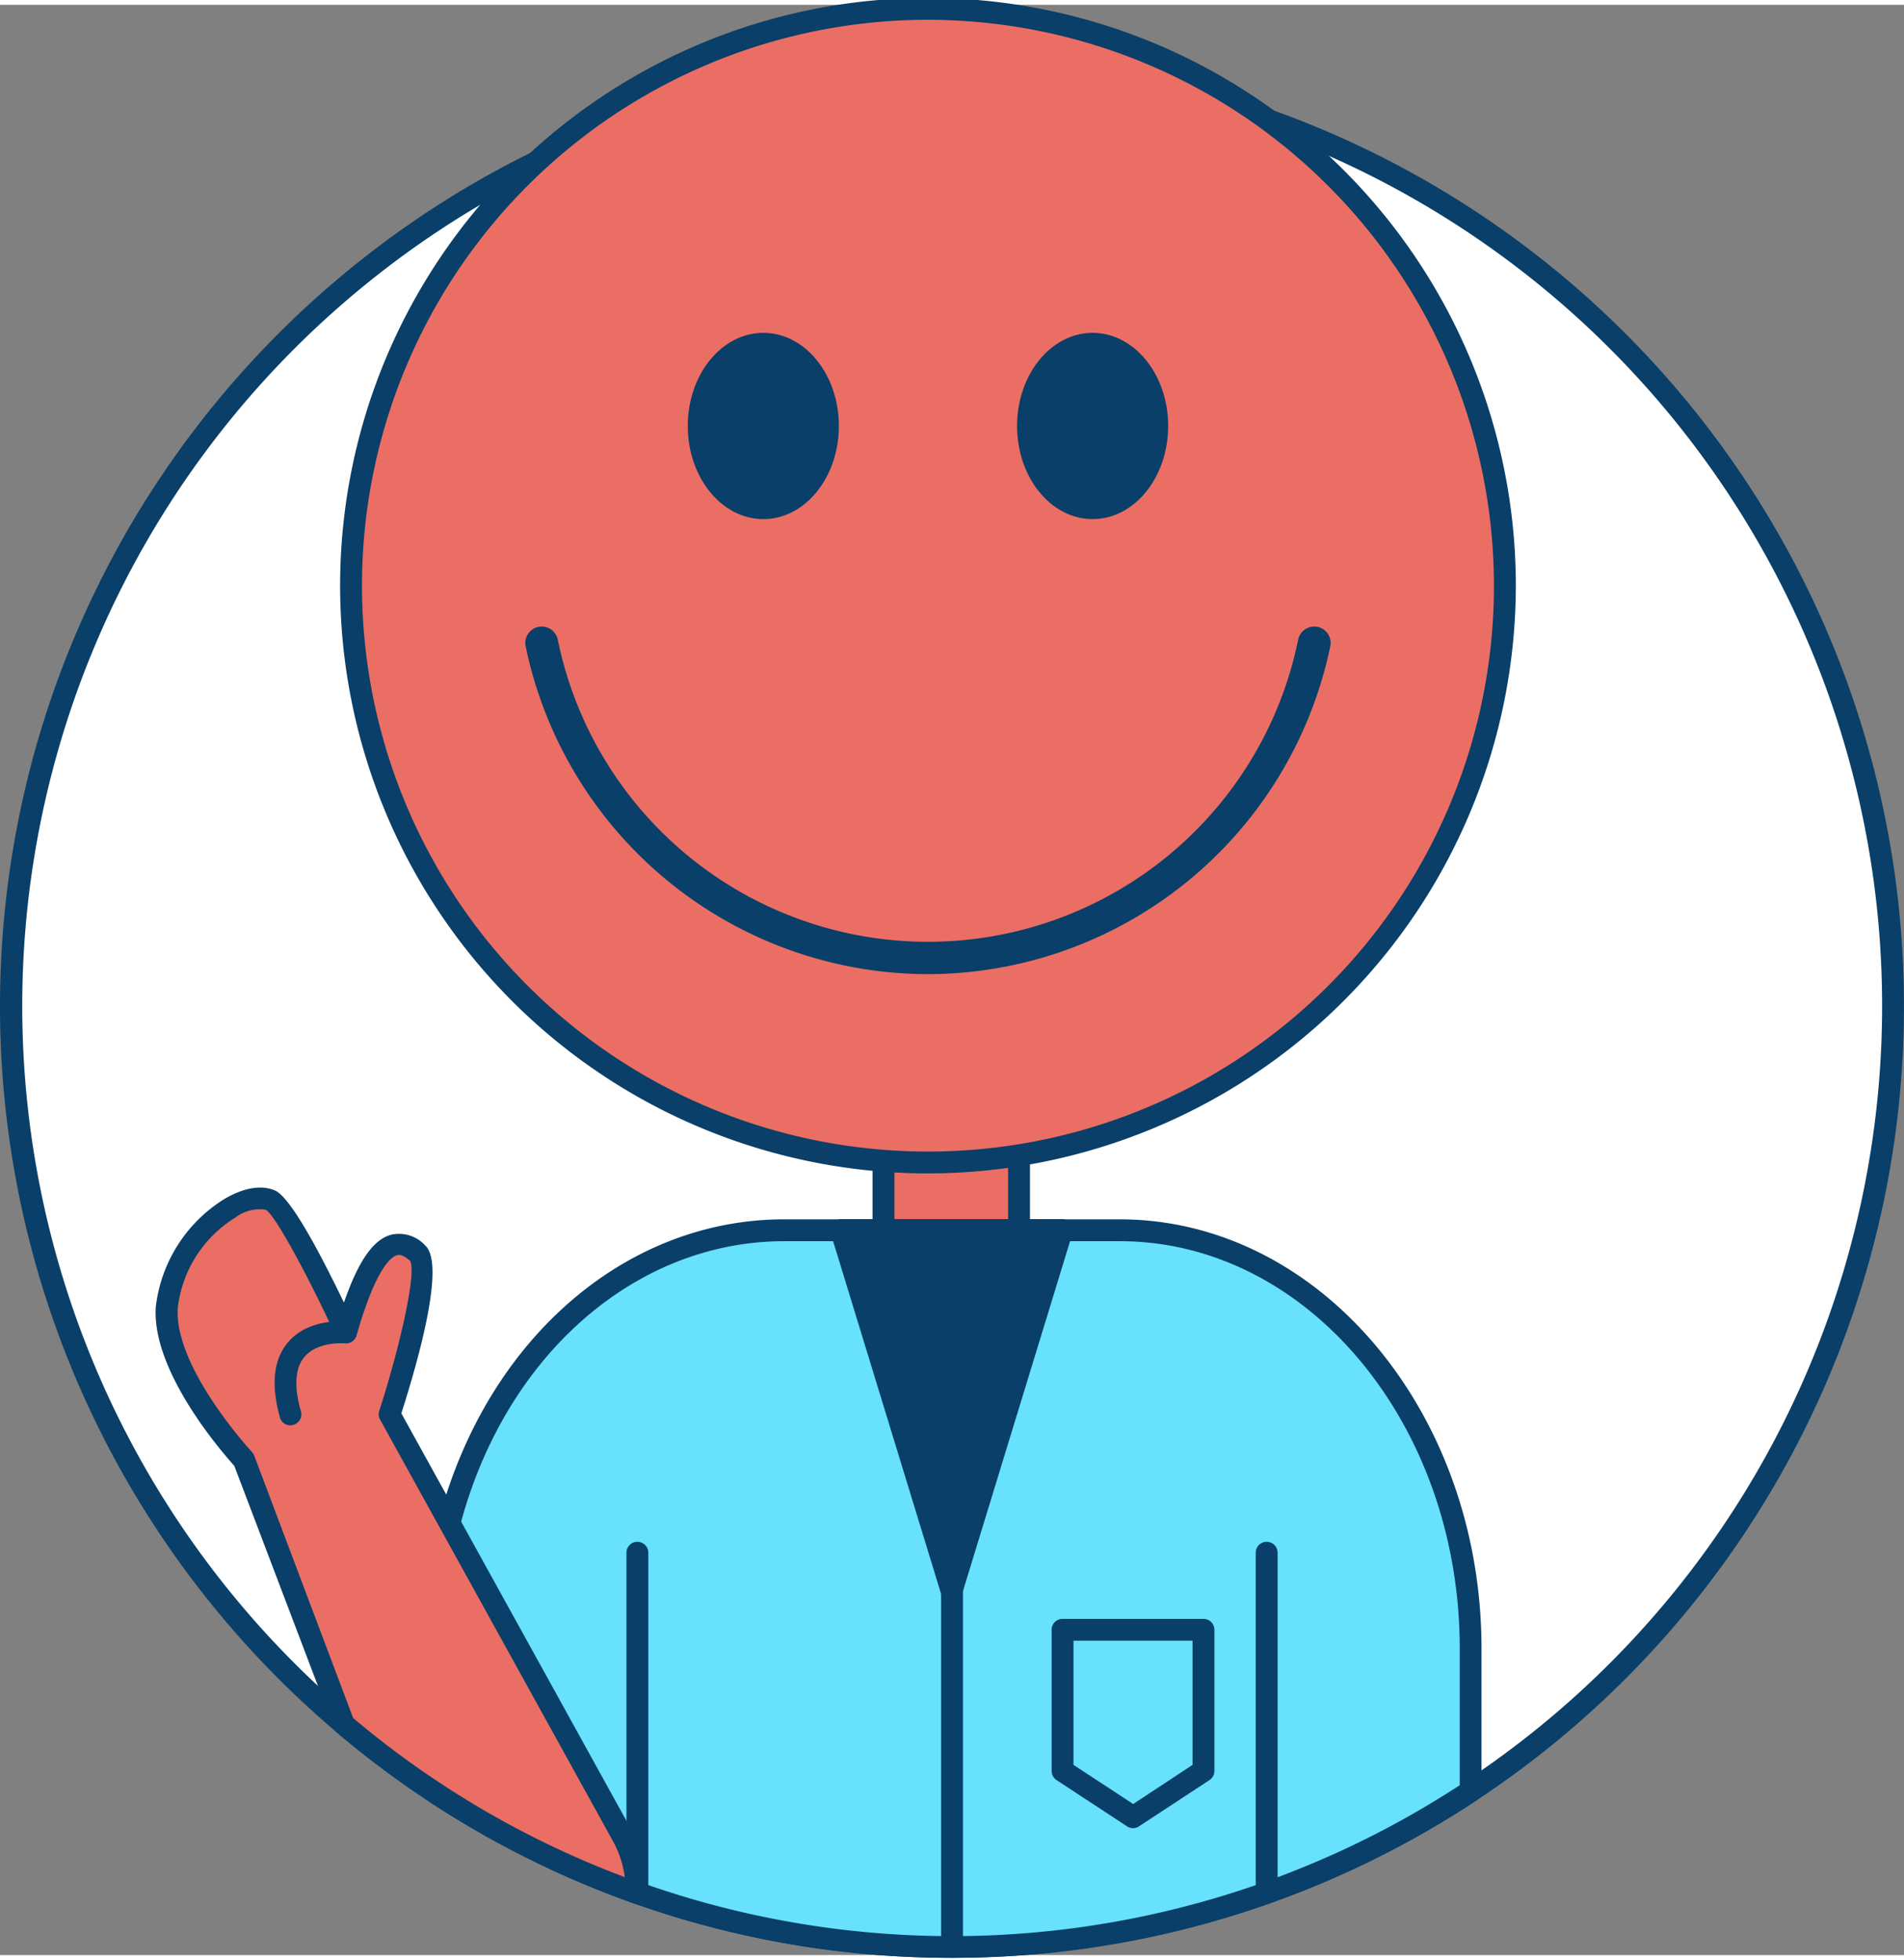 <?xml version="1.0" encoding="UTF-8" standalone="no"?>
<svg
   xmlns:dc="http://purl.org/dc/elements/1.1/"
   xmlns:cc="http://creativecommons.org/ns#"
   xmlns:rdf="http://www.w3.org/1999/02/22-rdf-syntax-ns#"
   xmlns:svg="http://www.w3.org/2000/svg"
   xmlns="http://www.w3.org/2000/svg"
   xmlns:sodipodi="http://sodipodi.sourceforge.net/DTD/sodipodi-0.dtd"
   xmlns:inkscape="http://www.inkscape.org/namespaces/inkscape"
   id="_280_smiley_face_outline"
   data-name="#280_smiley_face_outline"
   viewBox="0 0 121.909 124.894"
   width="123.738"
   height="127.392"
   class="illustration styles_illustrationTablet__1DWOa"
   version="1.1"
   sodipodi:docname="avatar.svg"
   inkscape:version="1.0 (4035a4f, 2020-05-01)">
  <rect x="0" y="0" width="121.909" height="124.894" fill="#808080" stroke="none"/>
  <defs
     id="defs878" />
  <sodipodi:namedview
     inkscape:document-rotation="0"
     pagecolor="#ffffff"
     bordercolor="#666666"
     borderopacity="1"
     objecttolerance="10"
     gridtolerance="10"
     guidetolerance="10"
     inkscape:pageopacity="0"
     inkscape:pageshadow="2"
     inkscape:window-width="1680"
     inkscape:window-height="959"
     id="namedview876"
     showgrid="false"
     inkscape:zoom="3.5073892"
     inkscape:cx="53.502213"
     inkscape:cy="62.495858"
     inkscape:window-x="0"
     inkscape:window-y="23"
     inkscape:window-maximized="1"
     inkscape:current-layer="_280_smiley_face_outline" />
  <path
     style="stroke-width:0.7"
     d="M 121.205,64.121 A 60.2,60.2 0 0 1 27.748,114.395 58.534,58.534 0 0 1 22.043,110.118 60.249,60.249 0 0 1 34.356,10.068 v 0 A 60.375,60.375 0 0 1 81.186,7.373 c 0,0 0,0 0,0 a 60.256,60.256 0 0 1 40.019,56.749 z"
     fill="#ffffff"
     id="path833" />
  <path
     style="stroke-width:0.7"
     d="M 60.956,125.07 A 60.662,60.662 0 0 1 27.356,114.983 59.724,59.724 0 0 1 21.581,110.65 60.942,60.942 0 0 1 33.992,9.466 h 0.056 a 61.082,61.082 0 0 1 47.376,-2.723 v 0 c 0,0 0,0 0.056,0 A 60.942,60.942 0 0 1 60.956,125.07 Z M 34.713,10.663 l -0.056,0.035 A 59.542,59.542 0 1 0 80.969,8.031 h -0.056 A 59.703,59.703 0 0 0 34.713,10.684 Z"
     fill="#093f68"
     id="path835" />
  <rect
     style="stroke-width:0.7;fill:#eb6e64;fill-opacity:1"
     x="56.567"
     y="71.401"
     width="8.68"
     height="11.361"
     fill="#ffbc0e"
     id="rect837" />
  <path
     style="stroke-width:0.7"
     d="M 65.247,83.469 H 56.567 A 0.7,0.7 0 0 1 55.867,82.769 V 71.415 a 0.7,0.7 0 0 1 0.7,-0.7 h 8.68 a 0.7,0.7 0 0 1 0.7,0.7 V 82.783 a 0.7,0.7 0 0 1 -0.7,0.686 z m -7.98,-1.4 h 7.28 v -9.954 h -7.28 z"
     fill="#093f68"
     id="path839" />
  <path
     style="stroke-width:0.7"
     d="m 94.164,105.26 v 9.135 a 60.2,60.2 0 0 1 -66.416,0 v -9.135 a 31.15,31.15 0 0 1 1.008,-8.043 C 31.619,86.36 40.131,78.478 50.19,78.478 h 21.476 c 12.439,0 22.498,11.991 22.498,26.782 z"
     fill="#68e1fd"
     id="path841" />
  <path
     style="stroke-width:0.7"
     d="m 60.956,125.07 a 60.662,60.662 0 0 1 -33.6,-10.087 0.7,0.7 0 0 1 -0.315,-0.588 v -9.135 a 32.123,32.123 0 0 1 1.057,-8.225 C 31.136,85.52 39.998,77.778 50.211,77.778 h 21.476 c 12.775,0 23.17,12.327 23.17,27.482 v 9.135 a 0.7,0.7 0 0 1 -0.315,0.588 60.662,60.662 0 0 1 -33.6,10.087 z m -32.508,-11.053 a 59.5,59.5 0 0 0 65.016,0 v -8.757 c 0,-14.385 -9.765,-26.082 -21.77,-26.082 h -21.476 c -9.541,0 -17.885,7.322 -20.755,18.2 a 30.527,30.527 0 0 0 -1.015,7.861 z m 65.716,0.378 z"
     fill="#093f68"
     id="path843" />
  <path
     style="stroke-width:0.7"
     d="M 40.81,121.612 A 0.7,0.7 0 0 1 40.11,120.912 V 99.128 a 0.7,0.7 0 0 1 1.4,0 V 120.912 a 0.7,0.7 0 0 1 -0.7,0.7 z"
     fill="#093f68"
     id="path845" />
  <path
     style="stroke-width:0.7"
     d="m 81.102,121.612 a 0.7,0.7 0 0 1 -0.7,-0.7 V 99.128 a 0.7,0.7 0 0 1 1.4,0 V 120.912 a 0.7,0.7 0 0 1 -0.7,0.7 z"
     fill="#093f68"
     id="path847" />
  <polygon
     transform="matrix(0.7,0,0,0.7,-79.044,-42.684)"
     points="189.89,173.09 210.11,173.09 200,206.07 "
     fill="#093f68"
     id="polygon849" />
  <path
     style="stroke-width:0.7"
     d="m 60.956,102.264 a 0.7,0.7 0 0 1 -0.7,-0.497 L 53.186,78.667 a 0.7,0.7 0 0 1 0.105,-0.616 0.7,0.7 0 0 1 0.56,-0.287 h 14.154 a 0.7,0.7 0 0 1 0.56,0.287 0.7,0.7 0 0 1 0.105,0.616 l -7.07,23.1 a 0.7,0.7 0 0 1 -0.644,0.497 z M 54.831,79.164 60.956,99.177 67.081,79.178 Z"
     fill="#093f68"
     id="path851" />
  <path
     style="fill:#eb6e64;fill-opacity:1;stroke-width:0.7"
     d="m 40.81,120.828 v 0.084 A 59.626,59.626 0 0 1 27.748,114.395 58.534,58.534 0 0 1 22.043,110.118 L 15.617,93.164 c 0,0 -5.215,-5.6 -4.9,-9.751 0.315,-4.151 4.683,-7.7 6.65,-6.86 1.169,0.511 4.83,8.463 4.83,8.463 1.813,-6.356 3.416,-6.153 4.606,-5.04 1.19,1.113 -1.82,10.297 -1.82,10.297 l 3.836,6.944 11.081,20.069 a 7.147,7.147 0 0 1 0.91,3.542 z"
     fill="#ffbc0e"
     id="path853" />
  <path
     style="stroke-width:0.7"
     d="m 40.81,121.612 a 0.7,0.7 0 0 1 -0.238,-0.035 60.662,60.662 0 0 1 -13.216,-6.594 59.724,59.724 0 0 1 -5.775,-4.333 0.749,0.749 0 0 1 -0.196,-0.287 L 15.001,93.563 C 14.259,92.737 9.695,87.522 9.975,83.385 a 9.415,9.415 0 0 1 4.347,-6.881 c 1.246,-0.749 2.408,-0.952 3.283,-0.574 1.029,0.448 2.982,4.2 4.417,7.182 0.924,-2.674 1.876,-4.032 3.017,-4.347 a 2.268,2.268 0 0 1 2.198,0.7 C 28.497,80.655 26.859,86.57 25.697,90.203 l 14.77,26.74 a 7.868,7.868 0 0 1 1.036,3.885 v 0.084 a 0.7,0.7 0 0 1 -0.7,0.7 z m -18.2,-11.9 a 58.198,58.198 0 0 0 5.495,4.116 59.073,59.073 0 0 0 11.9,6.076 6.538,6.538 0 0 0 -0.749,-2.289 L 24.332,90.595 a 0.7,0.7 0 0 1 -0.049,-0.553 c 1.302,-4.025 2.408,-8.848 1.974,-9.604 -0.497,-0.455 -0.756,-0.385 -0.84,-0.364 -0.364,0.105 -1.351,0.805 -2.583,5.124 a 0.7,0.7 0 0 1 -1.309,0.098 c -1.652,-3.584 -3.836,-7.7 -4.494,-8.127 a 2.541,2.541 0 0 0 -1.974,0.504 7.868,7.868 0 0 0 -3.675,5.775 c -0.259,3.801 4.697,9.177 4.746,9.226 a 0.805,0.805 0 0 1 0.147,0.231 z"
     fill="#093f68"
     id="path855" />
  <circle
     style="stroke-width:0.7;fill:#eb6e64;fill-opacity:1"
     cx="59.416"
     cy="37.199"
     r="36.939"
     fill="#ffbc0e"
     id="circle857" />
  <path
     style="stroke-width:0.7"
     d="M 59.416,74.838 A 37.639,37.639 0 1 1 97.055,37.199 37.681,37.681 0 0 1 59.416,74.838 Z m 0,-73.878 A 36.239,36.239 0 1 0 95.655,37.199 36.274,36.274 0 0 0 59.416,0.961 Z"
     fill="#093f68"
     id="path859" />
  <ellipse
     style="stroke-width:0.7"
     cx="48.874"
     cy="26.972"
     rx="4.837"
     ry="5.964"
     fill="#093f68"
     id="ellipse861" />
  <ellipse
     style="stroke-width:0.7"
     cx="69.958"
     cy="26.972"
     rx="4.837"
     ry="5.964"
     fill="#093f68"
     id="ellipse863" />
  <path
     style="stroke-width:0.7;fill:#eb6e64;fill-opacity:1"
     d="m 34.685,40.839 a 25.242,25.242 0 0 0 49.462,0"
     fill="#ffbc0e"
     id="path865" />
  <path
     style="stroke-width:0.7"
     d="m 59.416,62.077 a 26.355,26.355 0 0 1 -25.76,-21 1.05,1.05 0 0 1 2.058,-0.42 24.192,24.192 0 0 0 47.404,0 1.05,1.05 0 0 1 2.058,0.42 26.369,26.369 0 0 1 -25.76,21 z"
     fill="#093f68"
     id="path867" />
  <path
     style="stroke-width:0.7"
     d="m 18.62,90.973 a 0.7,0.7 0 0 1 -0.7,-0.518 c -0.581,-2.1 -0.406,-3.703 0.518,-4.795 1.323,-1.575 3.668,-1.351 3.766,-1.337 a 0.703,0.703 0 1 1 -0.14,1.4 v 0 c 0,0 -1.715,-0.154 -2.562,0.854 -0.602,0.7 -0.7,1.897 -0.231,3.5 a 0.7,0.7 0 0 1 -0.49,0.861 0.889,0.889 0 0 1 -0.161,0.035 z"
     fill="#093f68"
     id="path869" />
  <path
     style="stroke-width:0.7"
     d="m 60.956,125.07 a 0.7,0.7 0 0 1 -0.7,-0.7 v -22.806 a 0.7,0.7 0 0 1 1.4,0 v 22.806 a 0.7,0.7 0 0 1 -0.7,0.7 z"
     fill="#093f68"
     id="path871" />
  <path
     style="stroke-width:0.7"
     d="m 72.555,116.768 a 0.7,0.7 0 0 1 -0.385,-0.112 l -4.522,-2.968 a 0.7,0.7 0 0 1 -0.315,-0.581 v -9.044 a 0.7,0.7 0 0 1 0.7,-0.7 h 9.023 a 0.7,0.7 0 0 1 0.7,0.7 v 9.044 a 0.7,0.7 0 0 1 -0.315,0.581 l -4.522,2.968 a 0.7,0.7 0 0 1 -0.364,0.112 z m -3.822,-4.053 3.822,2.506 3.801,-2.506 v -7.952 h -7.623 z m 8.337,0.378 z"
     fill="#093f68"
     id="path873" />
</svg>
